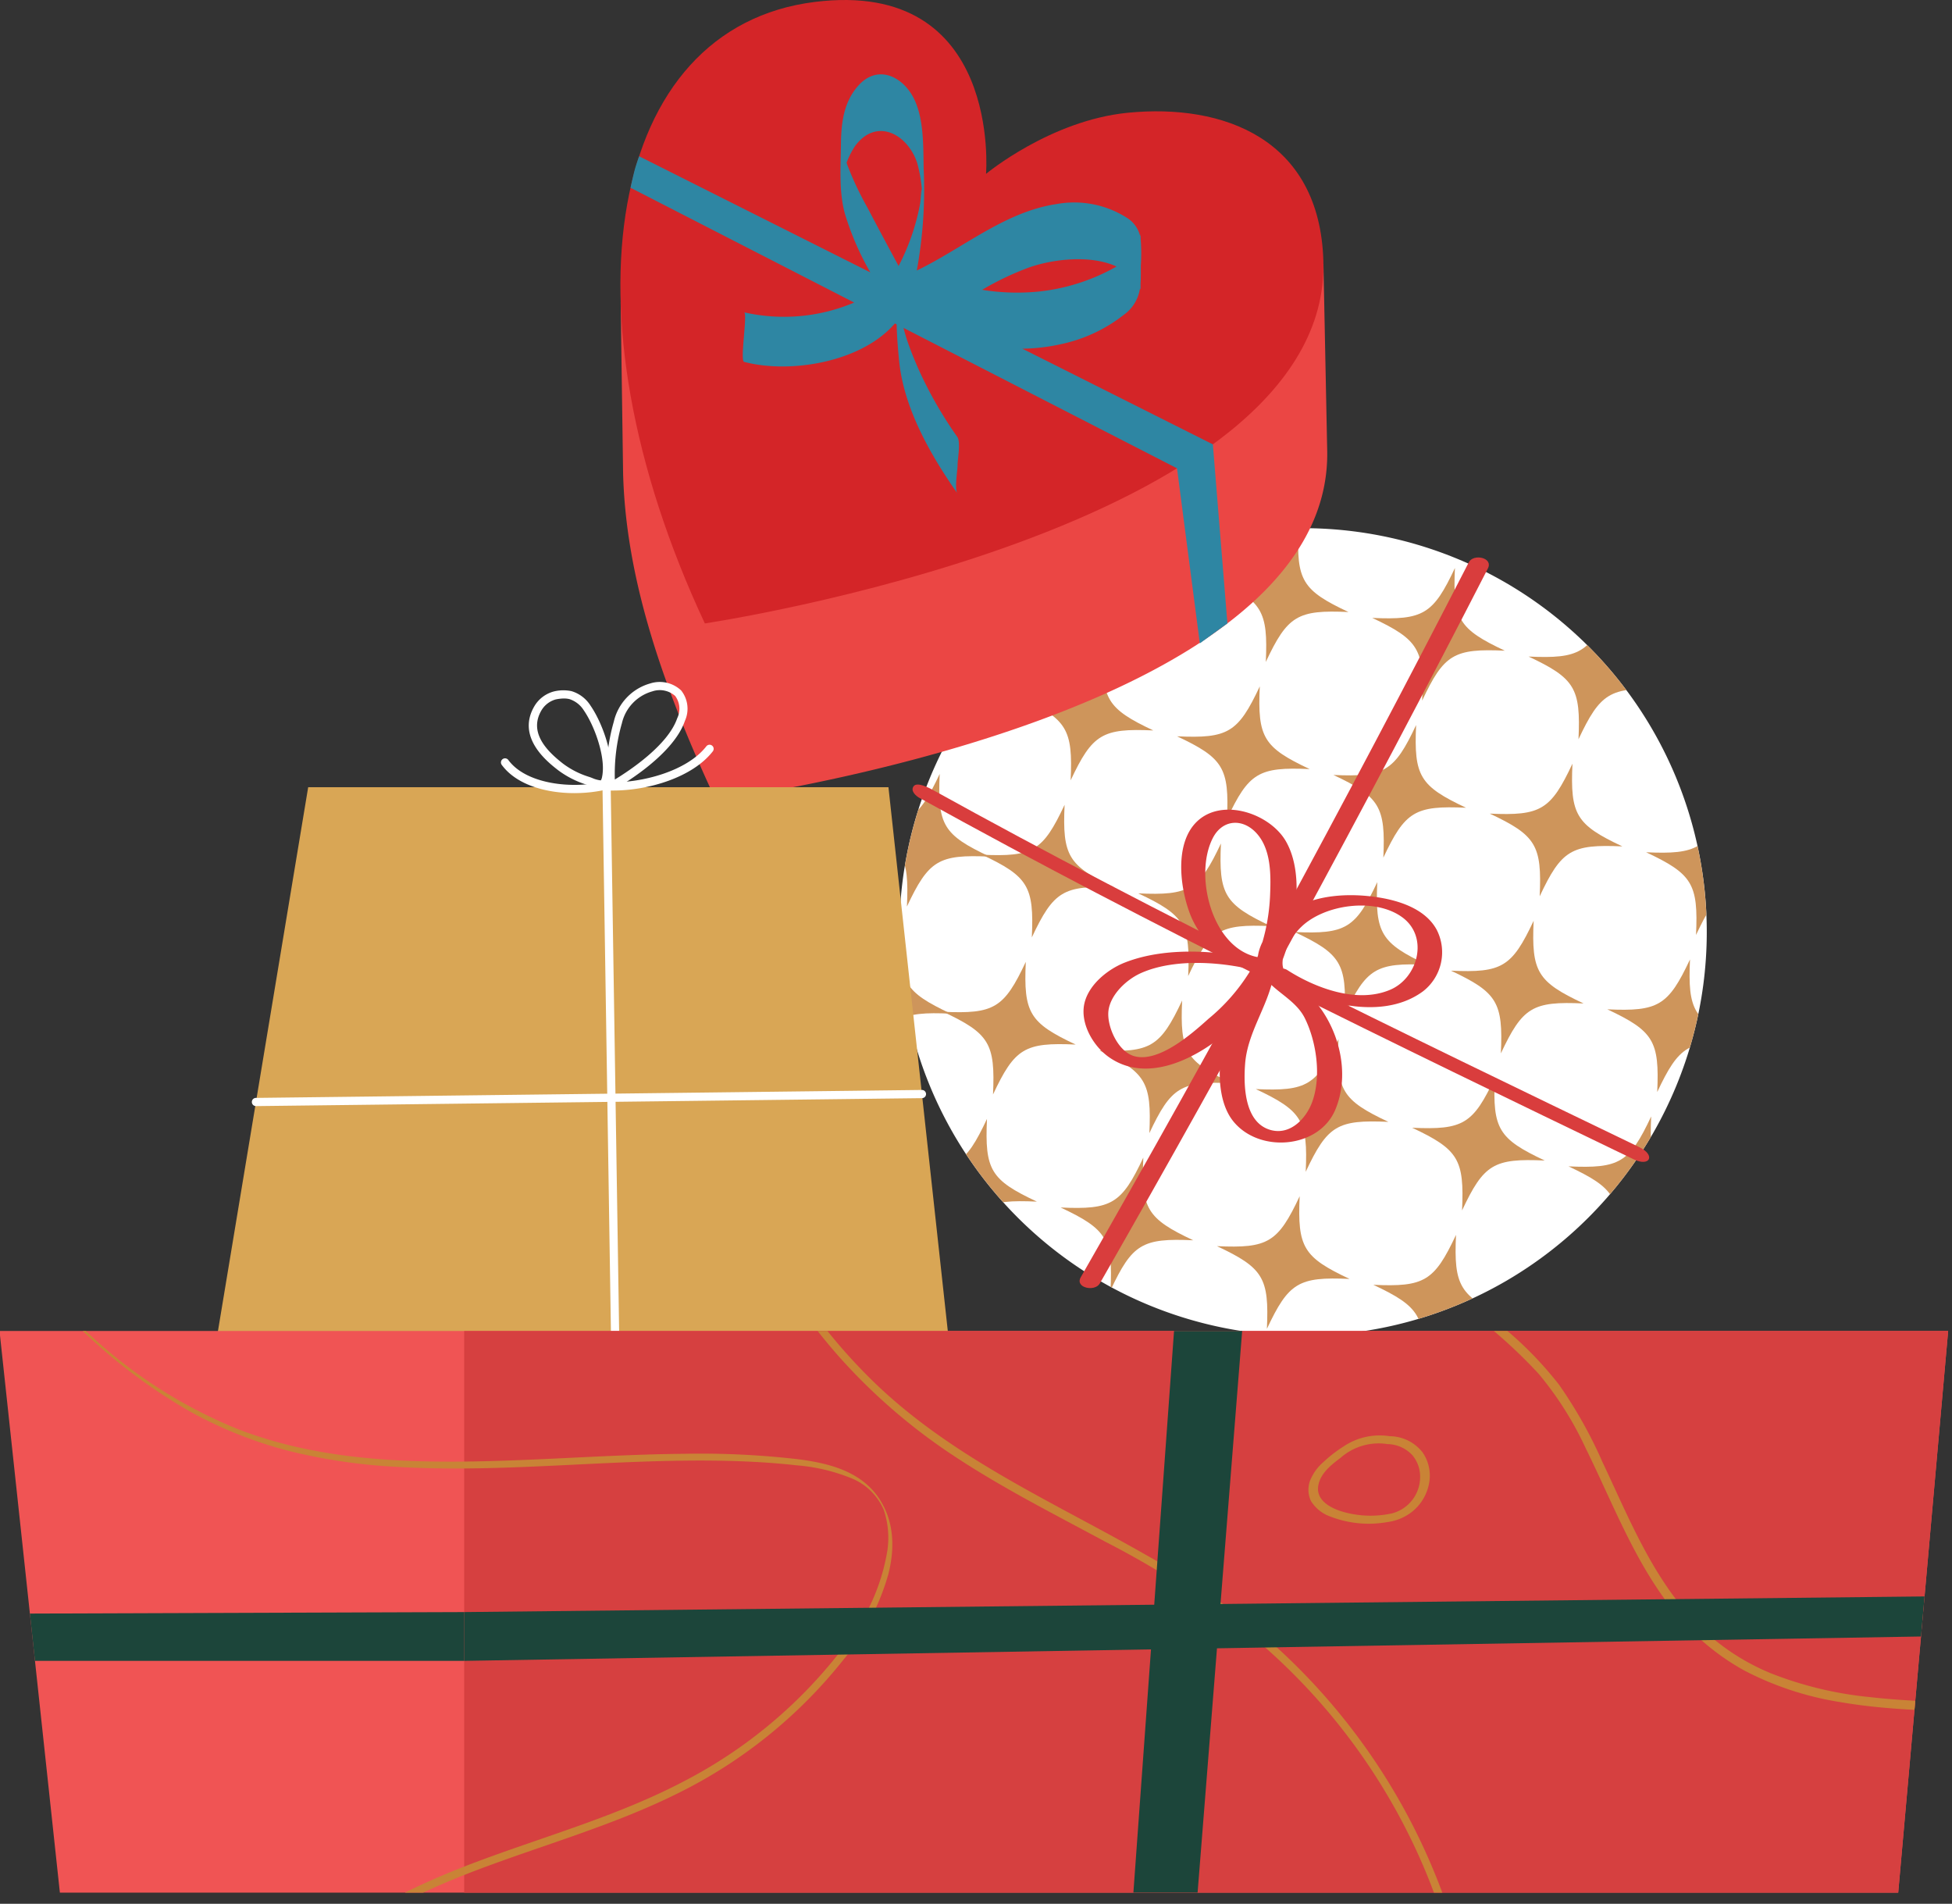 <svg xmlns="http://www.w3.org/2000/svg" xmlns:xlink="http://www.w3.org/1999/xlink" width="241" height="235" viewBox="0 0 241 235">
  <rect x="0" y="0" width="241" height="235" fill="#333333" stroke="none"/>
  <defs>
    <style>
      .cls-1, .cls-5 {
        fill: #fff;
      }

      .cls-1 {
        stroke: #707070;
      }

      .cls-2 {
        fill: none;
      }

      .cls-3 {
        clip-path: url(#clip-path);
      }

      .cls-4 {
        clip-path: url(#clip-path-2);
      }

      .cls-6 {
        clip-path: url(#clip-path-3);
      }

      .cls-7 {
        fill: #ce955b;
      }

      .cls-8 {
        fill: #d93d3d;
      }

      .cls-9 {
        fill: #eb4644;
      }

      .cls-10 {
        fill: #d42528;
      }

      .cls-11 {
        fill: #2e86a3;
      }

      .cls-12 {
        fill: #d9a655;
      }

      .cls-13 {
        fill: #f05454;
      }

      .cls-14 {
        fill: #d64040;
      }

      .cls-15 {
        clip-path: url(#clip-path-5);
      }

      .cls-16 {
        fill: #c98336;
      }

      .cls-17 {
        fill: #1c453a;
      }
    </style>
    <clipPath id="clip-path">
      <rect id="사각형_575" data-name="사각형 575" class="cls-1" width="241" height="235" transform="translate(-7720 13690)"/>
    </clipPath>
    <clipPath id="clip-path-2">
      <rect id="사각형_333" data-name="사각형 333" class="cls-2" width="259.604" height="282.251"/>
    </clipPath>
    <clipPath id="clip-path-3">
      <path id="패스_957" data-name="패스 957" class="cls-2" d="M225.639,182.249a49.841,49.841,0,1,0,49.842-49.841,49.841,49.841,0,0,0-49.842,49.841" transform="translate(-225.639 -132.408)"/>
    </clipPath>
    <clipPath id="clip-path-5">
      <path id="패스_980" data-name="패스 980" class="cls-2" d="M57.367,333.668H0L7.452,403H234.418l6.167-69.332Z" transform="translate(0 -333.668)"/>
    </clipPath>
  </defs>
  <g id="마스크_그룹_830" data-name="마스크 그룹 830" class="cls-3" transform="translate(7720 -13690)">
    <g id="그룹_527" data-name="그룹 527" transform="translate(-7720.059 13690)">
      <g id="그룹_520" data-name="그룹 520">
        <g id="그룹_519" data-name="그룹 519" class="cls-4">
          <path id="패스_914" data-name="패스 914" class="cls-5" d="M325.322,182.25a49.841,49.841,0,1,0-49.842,49.842,49.842,49.842,0,0,0,49.842-49.842" transform="translate(-114.54 -67.214)"/>
        </g>
      </g>
      <g id="그룹_522" data-name="그룹 522" transform="translate(111.099 65.194)">
        <g id="그룹_521" data-name="그룹 521" class="cls-6">
          <path id="패스_915" data-name="패스 915" class="cls-7" d="M211.921,282.977c-6.306-.286-7.523.449-10.208,6.162.286-6.305-.449-7.523-6.162-10.208,6.305.286,7.522-.449,10.208-6.162-.286,6.306.449,7.523,6.162,10.208" transform="translate(-210.366 -203.659)"/>
          <path id="패스_916" data-name="패스 916" class="cls-7" d="M221.653,243.6c-6.306-.286-7.523.449-10.208,6.162.286-6.305-.449-7.523-6.162-10.208,6.305.286,7.522-.449,10.208-6.162-.286,6.306.449,7.523,6.162,10.208" transform="translate(-215.306 -183.671)"/>
          <path id="패스_917" data-name="패스 917" class="cls-7" d="M231.387,204.227c-6.306-.285-7.523.45-10.208,6.162.286-6.305-.449-7.522-6.162-10.208,6.305.286,7.523-.449,10.207-6.161-.285,6.305.45,7.522,6.162,10.207" transform="translate(-220.247 -163.684)"/>
          <path id="패스_918" data-name="패스 918" class="cls-7" d="M241.118,164.853c-6.306-.286-7.523.449-10.208,6.161.286-6.305-.449-7.523-6.162-10.207,6.305.286,7.523-.45,10.208-6.162-.286,6.305.449,7.522,6.162,10.208" transform="translate(-225.187 -143.696)"/>
          <path id="패스_919" data-name="패스 919" class="cls-7" d="M250.851,125.477c-6.306-.286-7.523.449-10.208,6.162.286-6.305-.449-7.522-6.162-10.208,6.305.286,7.522-.449,10.208-6.162-.286,6.306.449,7.523,6.162,10.208" transform="translate(-230.128 -123.708)"/>
          <path id="패스_920" data-name="패스 920" class="cls-7" d="M260.584,86.1c-6.306-.286-7.523.449-10.208,6.162.286-6.305-.449-7.522-6.162-10.208,6.305.286,7.522-.449,10.208-6.162-.286,6.306.449,7.523,6.162,10.208" transform="translate(-235.069 -103.72)"/>
          <path id="패스_921" data-name="패스 921" class="cls-7" d="M243.242,290.719c-6.306-.286-7.523.449-10.208,6.162.286-6.305-.449-7.522-6.162-10.208,6.305.286,7.523-.449,10.208-6.162-.286,6.306.449,7.523,6.162,10.208" transform="translate(-226.265 -207.589)"/>
          <path id="패스_922" data-name="패스 922" class="cls-7" d="M252.975,251.344c-6.306-.286-7.523.449-10.208,6.162.286-6.305-.449-7.523-6.162-10.208,6.305.286,7.522-.449,10.208-6.161-.286,6.306.449,7.523,6.162,10.208" transform="translate(-231.206 -187.601)"/>
          <path id="패스_923" data-name="패스 923" class="cls-7" d="M262.708,211.969c-6.306-.285-7.523.45-10.208,6.162.286-6.305-.449-7.522-6.162-10.208,6.305.287,7.522-.449,10.207-6.161-.286,6.305.45,7.523,6.162,10.207" transform="translate(-236.147 -167.614)"/>
          <path id="패스_924" data-name="패스 924" class="cls-7" d="M272.44,172.595c-6.306-.286-7.523.449-10.208,6.161.286-6.305-.449-7.522-6.162-10.207,6.305.285,7.523-.45,10.208-6.162-.286,6.305.449,7.522,6.162,10.208" transform="translate(-241.087 -147.626)"/>
          <path id="패스_925" data-name="패스 925" class="cls-7" d="M282.173,133.219c-6.306-.286-7.523.449-10.208,6.162.286-6.305-.449-7.523-6.162-10.208,6.305.286,7.523-.449,10.208-6.162-.286,6.306.449,7.523,6.162,10.208" transform="translate(-246.028 -127.638)"/>
          <path id="패스_926" data-name="패스 926" class="cls-7" d="M291.905,93.843c-6.306-.286-7.523.449-10.208,6.162.286-6.305-.449-7.522-6.162-10.208,6.305.286,7.522-.449,10.208-6.162-.286,6.306.449,7.523,6.162,10.208" transform="translate(-250.968 -107.65)"/>
          <path id="패스_927" data-name="패스 927" class="cls-7" d="M282.447,300.41c-6.306-.286-7.523.449-10.208,6.162.286-6.305-.449-7.522-6.162-10.208,6.305.286,7.522-.449,10.208-6.162-.286,6.306.449,7.523,6.162,10.208" transform="translate(-246.167 -212.508)"/>
          <path id="패스_928" data-name="패스 928" class="cls-7" d="M292.179,261.034c-6.306-.286-7.523.449-10.208,6.162.286-6.305-.449-7.522-6.162-10.208,6.305.286,7.522-.449,10.208-6.162-.286,6.306.449,7.523,6.162,10.208" transform="translate(-251.107 -192.52)"/>
          <path id="패스_929" data-name="패스 929" class="cls-7" d="M301.912,221.659c-6.306-.285-7.523.45-10.208,6.162.286-6.305-.449-7.522-6.162-10.208,6.305.287,7.523-.449,10.207-6.161-.286,6.305.449,7.523,6.162,10.207" transform="translate(-256.048 -172.533)"/>
          <path id="패스_930" data-name="패스 930" class="cls-7" d="M311.645,182.285c-6.305-.286-7.523.449-10.208,6.161.286-6.305-.449-7.523-6.162-10.207,6.305.285,7.523-.45,10.208-6.162-.286,6.305.449,7.523,6.162,10.208" transform="translate(-260.988 -152.545)"/>
          <path id="패스_931" data-name="패스 931" class="cls-7" d="M321.377,142.909c-6.306-.286-7.523.449-10.208,6.162.286-6.305-.449-7.522-6.162-10.208,6.305.286,7.523-.449,10.208-6.162-.286,6.306.449,7.523,6.161,10.208" transform="translate(-265.929 -132.557)"/>
          <path id="패스_932" data-name="패스 932" class="cls-7" d="M331.11,103.534c-6.306-.286-7.523.449-10.208,6.162.286-6.305-.449-7.522-6.162-10.208,6.305.286,7.523-.449,10.208-6.162-.286,6.306.449,7.523,6.162,10.208" transform="translate(-270.869 -112.569)"/>
          <path id="패스_933" data-name="패스 933" class="cls-7" d="M321.65,310.1c-6.306-.286-7.523.449-10.208,6.162.286-6.305-.449-7.523-6.162-10.208,6.305.286,7.522-.449,10.208-6.162-.286,6.306.449,7.523,6.162,10.208" transform="translate(-266.067 -217.427)"/>
          <path id="패스_934" data-name="패스 934" class="cls-7" d="M331.382,270.724c-6.306-.286-7.523.449-10.208,6.162.286-6.305-.449-7.522-6.162-10.208,6.305.286,7.522-.449,10.208-6.162-.286,6.306.449,7.523,6.162,10.208" transform="translate(-271.007 -197.439)"/>
          <path id="패스_935" data-name="패스 935" class="cls-7" d="M341.116,231.349c-6.306-.285-7.523.45-10.208,6.162.286-6.305-.449-7.522-6.162-10.208,6.305.286,7.522-.449,10.207-6.161-.286,6.305.45,7.522,6.162,10.207" transform="translate(-275.948 -177.452)"/>
          <path id="패스_936" data-name="패스 936" class="cls-7" d="M350.848,191.975c-6.306-.286-7.523.449-10.208,6.161.286-6.305-.449-7.523-6.162-10.207,6.305.285,7.523-.45,10.208-6.162-.286,6.305.449,7.522,6.162,10.208" transform="translate(-280.888 -157.464)"/>
          <path id="패스_937" data-name="패스 937" class="cls-7" d="M360.581,152.6c-6.306-.286-7.523.449-10.208,6.162.286-6.305-.449-7.523-6.162-10.208,6.305.286,7.523-.449,10.208-6.162-.286,6.306.449,7.523,6.162,10.208" transform="translate(-285.829 -137.476)"/>
          <path id="패스_938" data-name="패스 938" class="cls-7" d="M370.314,113.224c-6.306-.286-7.523.449-10.208,6.162.286-6.305-.449-7.522-6.162-10.208,6.305.286,7.523-.449,10.208-6.162-.286,6.306.449,7.523,6.162,10.208" transform="translate(-290.77 -117.488)"/>
          <path id="패스_939" data-name="패스 939" class="cls-7" d="M360.854,319.79c-6.306-.286-7.523.449-10.208,6.162.286-6.305-.449-7.523-6.162-10.208,6.305.286,7.523-.449,10.208-6.162-.286,6.306.449,7.523,6.162,10.208" transform="translate(-285.968 -222.346)"/>
          <path id="패스_940" data-name="패스 940" class="cls-7" d="M370.587,280.415c-6.306-.286-7.523.449-10.208,6.162.286-6.305-.449-7.522-6.162-10.208,6.305.286,7.523-.449,10.208-6.162-.286,6.306.449,7.523,6.162,10.208" transform="translate(-290.909 -202.358)"/>
          <path id="패스_941" data-name="패스 941" class="cls-7" d="M380.32,241.04c-6.306-.285-7.523.45-10.208,6.162.286-6.305-.449-7.522-6.161-10.208,6.305.286,7.522-.449,10.207-6.161-.285,6.305.449,7.523,6.163,10.207" transform="translate(-295.85 -182.371)"/>
          <path id="패스_942" data-name="패스 942" class="cls-7" d="M390.052,201.665c-6.306-.286-7.523.449-10.208,6.161.286-6.305-.449-7.522-6.162-10.207,6.305.285,7.523-.45,10.208-6.162-.286,6.305.449,7.523,6.162,10.208" transform="translate(-300.79 -162.383)"/>
          <path id="패스_943" data-name="패스 943" class="cls-7" d="M399.784,162.29c-6.306-.286-7.523.449-10.208,6.162.286-6.305-.449-7.522-6.162-10.208,6.305.286,7.523-.449,10.208-6.162-.286,6.306.449,7.523,6.162,10.208" transform="translate(-305.73 -142.395)"/>
          <path id="패스_944" data-name="패스 944" class="cls-7" d="M409.517,122.914c-6.306-.286-7.523.449-10.208,6.162.286-6.305-.449-7.522-6.162-10.208,6.305.286,7.522-.449,10.208-6.162-.286,6.306.449,7.523,6.162,10.208" transform="translate(-310.671 -122.407)"/>
          <path id="패스_945" data-name="패스 945" class="cls-7" d="M400.059,329.48c-6.305-.285-7.522.45-10.207,6.162.285-6.306-.45-7.523-6.162-10.208,6.305.286,7.522-.45,10.208-6.162-.286,6.305.449,7.522,6.161,10.207" transform="translate(-305.87 -227.266)"/>
          <path id="패스_946" data-name="패스 946" class="cls-7" d="M409.791,290.1c-6.305-.286-7.523.45-10.207,6.162.286-6.306-.45-7.523-6.162-10.208,6.305.286,7.523-.449,10.208-6.162-.287,6.306.449,7.523,6.161,10.208" transform="translate(-310.81 -207.277)"/>
          <path id="패스_947" data-name="패스 947" class="cls-7" d="M419.524,250.73c-6.305-.285-7.523.45-10.207,6.162.285-6.305-.45-7.522-6.161-10.208,6.3.286,7.522-.449,10.207-6.161-.286,6.3.448,7.522,6.161,10.206" transform="translate(-315.751 -187.29)"/>
          <path id="패스_948" data-name="패스 948" class="cls-7" d="M429.256,211.355c-6.305-.286-7.523.449-10.207,6.161.285-6.305-.45-7.522-6.162-10.207,6.305.285,7.523-.45,10.208-6.162-.286,6.305.449,7.523,6.161,10.208" transform="translate(-320.691 -167.302)"/>
          <path id="패스_949" data-name="패스 949" class="cls-7" d="M438.989,171.979c-6.305-.286-7.523.45-10.207,6.162.285-6.306-.45-7.523-6.162-10.208,6.305.286,7.522-.449,10.208-6.162-.287,6.305.449,7.522,6.161,10.207" transform="translate(-325.632 -147.314)"/>
          <path id="패스_950" data-name="패스 950" class="cls-7" d="M448.721,132.6c-6.305-.286-7.522.45-10.207,6.162.285-6.306-.45-7.523-6.162-10.208,6.305.286,7.523-.45,10.208-6.162-.287,6.306.449,7.523,6.161,10.208" transform="translate(-330.572 -127.326)"/>
          <path id="패스_951" data-name="패스 951" class="cls-7" d="M439.262,339.171c-6.306-.286-7.523.449-10.208,6.162.286-6.305-.449-7.522-6.161-10.208,6.305.286,7.522-.449,10.208-6.162-.286,6.306.449,7.523,6.162,10.208" transform="translate(-325.77 -232.184)"/>
          <path id="패스_952" data-name="패스 952" class="cls-7" d="M448.995,299.795c-6.306-.286-7.523.449-10.208,6.162.286-6.305-.449-7.523-6.162-10.208,6.305.286,7.523-.449,10.208-6.162-.286,6.306.449,7.523,6.162,10.208" transform="translate(-330.71 -212.196)"/>
          <path id="패스_953" data-name="패스 953" class="cls-7" d="M458.728,260.42c-6.306-.285-7.523.45-10.208,6.161.286-6.305-.449-7.522-6.162-10.208,6.305.286,7.522-.449,10.207-6.161-.286,6.305.45,7.522,6.162,10.207" transform="translate(-335.651 -192.209)"/>
          <path id="패스_954" data-name="패스 954" class="cls-7" d="M468.46,221.046c-6.306-.286-7.523.449-10.208,6.161.286-6.305-.449-7.523-6.162-10.207,6.305.286,7.523-.45,10.208-6.162-.286,6.305.449,7.522,6.162,10.208" transform="translate(-340.591 -172.221)"/>
          <path id="패스_955" data-name="패스 955" class="cls-7" d="M478.193,181.67c-6.306-.286-7.523.449-10.208,6.162.286-6.305-.449-7.523-6.162-10.208,6.305.286,7.523-.449,10.208-6.162-.286,6.306.449,7.523,6.162,10.208" transform="translate(-345.532 -152.233)"/>
          <path id="패스_956" data-name="패스 956" class="cls-7" d="M487.925,142.294c-6.306-.286-7.523.449-10.208,6.162.286-6.305-.449-7.522-6.162-10.208,6.305.286,7.523-.449,10.208-6.162-.285,6.306.449,7.523,6.162,10.208" transform="translate(-350.473 -132.245)"/>
        </g>
      </g>
      <g id="그룹_524" data-name="그룹 524">
        <g id="그룹_523" data-name="그룹 523" class="cls-4">
          <path id="패스_958" data-name="패스 958" class="cls-8" d="M229.844,198.352c28.811,15.952,58.467,30.285,88.123,44.583,2.023.975,2.737-.522.7-1.5-29.351-14.15-58.72-28.314-87.236-44.1-.424-.235-1.92-1.025-2.355-.459s.248,1.2.767,1.484" transform="translate(-116.212 -99.834)"/>
          <path id="패스_959" data-name="패스 959" class="cls-8" d="M318.887,140.346q-22.951,44.667-47.914,88.257c-.751,1.311,1.743,1.828,2.352.765q24.956-43.578,47.914-88.257c.693-1.348-1.792-1.855-2.352-.765" transform="translate(-137.482 -70.942)"/>
          <path id="패스_960" data-name="패스 960" class="cls-8" d="M293.987,221.278c-6.108-.452-8.693-9.977-6.213-14.8,1.195-2.323,3.739-2.474,5.457-.516,1.694,1.931,1.714,4.908,1.62,7.329a24.288,24.288,0,0,1-2,8.943l2.02-.312c-5.427-1.549-12.6-2.176-17.969-.064-2.112.831-4.477,2.742-4.99,5.063-.535,2.42,1.054,5.2,3,6.586,6.854,4.888,17.036-3.8,20.241-9.629l-2.944-.666c-.6,2.9-2.282,5.355-3.05,8.188-.8,2.964-.9,7.486,1.108,10.01,3.192,4.017,10.58,3.425,12.616-1.364,2.155-5.068.049-11.6-4.054-14.947-.916-.748-2.347-1.668-2.443-2.974-.118-1.609,1.211-3.612,2.294-4.662,2.9-2.815,9.14-3.649,12.484-1.194,3.3,2.42,1.946,7.491-1.5,8.948-4.093,1.732-9.233-.211-12.736-2.459-.7-.452-3.656-.307-2.293.568,5.037,3.233,13.683,6.062,19.078,2.087a6.1,6.1,0,0,0,1.717-7.572c-1.347-2.538-4.483-3.589-7.133-4.015-3.662-.588-8.007-.392-11.176,1.749-1.924,1.3-4.723,4.829-3.519,7.257s4.283,3.37,5.534,5.9c1.442,2.921,2.05,7.192.906,10.328-.773,2.122-2.832,4.252-5.338,3.4-3.036-1.031-3.148-5.442-2.946-8.1.291-3.842,2.707-6.942,3.475-10.649.18-.866-2.575-1.336-2.944-.666a23.588,23.588,0,0,1-5.058,5.758c-2,1.8-6.114,5.442-9.143,4.612-2.057-.564-3.46-3.781-3.193-5.674.281-1.985,2.26-3.82,4.035-4.6,4.317-1.909,10.52-1.352,14.929-.094.529.151,1.72.351,2.02-.312,1.962-4.329,3.406-11.5.92-15.842-1.963-3.426-7.881-5.466-11.01-2.419-2.676,2.605-2.1,7.763-.989,10.942a10.642,10.642,0,0,0,9.788,7.25c2.077.154.753-1.29-.6-1.39" transform="translate(-137.974 -103.041)"/>
          <path id="패스_961" data-name="패스 961" class="cls-9" d="M242.517,46.543,232.2,47.865a28.715,28.715,0,0,0-13.382-1.556c-.36.036-.717.082-1.072.133l-16.684-5.907c-1.719-7.43-6.951-14.8-21.419-12.651a23.911,23.911,0,0,0-7.526,2.4l-3.979-1.409L155.751,51.3l.3,21.039v0c.311,12.69,4.655,25.86,11.467,40.417,0,0,76.439-10.132,75.46-43.385Z" transform="translate(-79.063 -13.963)"/>
          <path id="패스_962" data-name="패스 962" class="cls-10" d="M242.475,32.2c-.443-15.042-12.312-19.453-24.161-18.28-9.546.944-17.487,7.541-17.487,7.541S202.817-2.643,179.678.239C154.245,3.408,147.9,38.032,166.11,76.953c0,0,77.344-11.5,76.365-44.75" transform="translate(-79.029 0)"/>
          <path id="패스_963" data-name="패스 963" class="cls-11" d="M230.12,64.308,206.6,52.5a23.046,23.046,0,0,0,4.852-.578,18.862,18.862,0,0,0,7.659-3.592,4.877,4.877,0,0,0,2.007-3.256c.024.047.05.092.073.14v-.785c.047-.664.033-1.394.034-2.23A21.654,21.654,0,0,0,221.2,38.9v-.633c-.01.125-.029.248-.051.37a3.66,3.66,0,0,0-1.582-2.255,12.12,12.12,0,0,0-8.761-1.732c-6.387.955-11.541,5.453-17.239,8.2a55.485,55.485,0,0,0,.842-12.678c-.041-2.742.03-6.187-1.253-8.651-1.395-2.68-4.415-4.078-6.734-1.573-1.875,2.026-2.193,4.657-2.219,7.288-.028,2.824-.271,5.84.484,8.594a34.174,34.174,0,0,0,3.143,7.251L159.288,28.75s-.156.384-.447,1.32c-.215.692-.62,2.562-.62,2.562l27.613,14.173a22.231,22.231,0,0,1-13.587,1.207c.46.121-.546,5.972,0,6.116,5.688,1.5,14.489.05,18.615-4.742l.215.11c.038,1.575.17,3.117.306,4.5.578,5.864,3.869,11.611,7.183,16.346-.359-.513.035-2.819.035-3.478,0-.754.413-2.838-.035-3.478a50.126,50.126,0,0,1-4.619-7.991c-.552-1.216-1.067-2.456-1.5-3.719-.2-.574-.366-1.156-.519-1.743l33.765,17.331,2.818,21.608,3.405-2.462Zm-11.9-21.948a24.689,24.689,0,0,1-9.452,3.071,26.872,26.872,0,0,1-7.133-.2,35.78,35.78,0,0,1,5.771-2.749c2.886-1.02,7.57-1.62,10.814-.127M185,29.85c-.037-.1-.066-.208-.1-.311a10.235,10.235,0,0,1,1.027-2.028c2.609-3.576,6.449-1.562,7.668,2a16.873,16.873,0,0,1,.638,4.113c-.124-1.919-.121.226-.262,1.016a27.584,27.584,0,0,1-2.651,7.652q-1.959-3.61-3.869-7.247A39.187,39.187,0,0,1,185,29.85" transform="translate(-80.317 -9.459)"/>
          <path id="패스_964" data-name="패스 964" class="cls-12" d="M65.894,197.354,54.736,264.592h90.14l-7.34-67.238Z" transform="translate(-27.786 -100.182)"/>
          <path id="패스_965" data-name="패스 965" class="cls-5" d="M152.743,264.77a.5.5,0,0,1-.505-.5L151.2,197.224a.506.506,0,0,1,.5-.514h.008a.505.505,0,0,1,.505.5l1.039,67.049a.506.506,0,0,1-.5.514Z" transform="translate(-76.752 -99.855)"/>
          <path id="패스_966" data-name="패스 966" class="cls-5" d="M141.548,185.178a4.275,4.275,0,0,1-1.386-.364c-.118-.044-.223-.085-.306-.111a11.55,11.55,0,0,1-3.561-1.816c-1.289-1.007-5.211-4.072-2.848-7.953a3.971,3.971,0,0,1,2.391-1.749,4.933,4.933,0,0,1,2.138-.031,4.2,4.2,0,0,1,2.361,1.8c1.432,2.08,2.792,5.9,2.49,8.458l-.5-.059.5.084c-.058.493-.178,1.519-1.016,1.715a1.159,1.159,0,0,1-.261.028m-4.476-11.12a5.511,5.511,0,0,0-1.04.118,2.972,2.972,0,0,0-1.721,1.282c-1.7,2.791.674,5.122,2.607,6.632a10.525,10.525,0,0,0,3.25,1.651c.1.031.217.076.352.128a3.68,3.68,0,0,0,1.061.3c.034-.016.156-.126.241-.848l0-.026c.265-2.246-.984-5.828-2.319-7.765a3.29,3.29,0,0,0-1.776-1.393,2.7,2.7,0,0,0-.659-.075m5.757,9.352-.5-.059Z" transform="translate(-67.364 -87.843)"/>
          <path id="패스_967" data-name="패스 967" class="cls-5" d="M152.776,184.385a.5.5,0,0,1-.505-.521c0-.01-.006-.053-.012-.114a22.718,22.718,0,0,1,.835-7.854,6.393,6.393,0,0,1,4.517-4.727,3.861,3.861,0,0,1,3.8.873,3.632,3.632,0,0,1,.458,3.762c-1.528,4.47-8.553,8.356-8.851,8.519a.506.506,0,0,1-.243.062m1.3-8.233a22.808,22.808,0,0,0-.854,6.884c1.792-1.087,6.558-4.231,7.7-7.558a2.656,2.656,0,0,0-.246-2.752,2.86,2.86,0,0,0-2.812-.576,5.334,5.334,0,0,0-3.783,4" transform="translate(-77.253 -86.814)"/>
          <path id="패스_968" data-name="패스 968" class="cls-5" d="M152.82,192.345q-.279,0-.551-.009a.505.505,0,0,1,.016-1.01h.017c4.057.116,9.645-1.381,12.018-4.449a.506.506,0,0,1,.8.619c-2.5,3.23-7.963,4.849-12.3,4.849" transform="translate(-77.047 -94.765)"/>
          <path id="패스_969" data-name="패스 969" class="cls-5" d="M134.8,194.407c-3.563,0-7.183-1.045-8.976-3.489a.506.506,0,1,1,.815-.6c2.184,2.977,7.883,3.662,12.132,2.605a.506.506,0,0,1,.244.981,17.664,17.664,0,0,1-4.216.5" transform="translate(-63.819 -96.506)"/>
          <path id="패스_970" data-name="패스 970" class="cls-5" d="M63.781,275.24a.505.505,0,0,1-.006-1.011L146,273.248a.517.517,0,0,1,.512.5.505.505,0,0,1-.5.512l-82.225.981Z" transform="translate(-32.12 -138.708)"/>
          <path id="패스_971" data-name="패스 971" class="cls-13" d="M240.584,333.669,234.418,403H7.452L0,333.669Z" transform="translate(0 -169.379)"/>
          <path id="패스_972" data-name="패스 972" class="cls-14" d="M299.728,333.669,293.562,403H116.511V333.669Z" transform="translate(-59.144 -169.379)"/>
        </g>
      </g>
      <g id="그룹_526" data-name="그룹 526" transform="translate(0 164.29)">
        <g id="그룹_525" data-name="그룹 525" class="cls-15">
          <path id="패스_973" data-name="패스 973" class="cls-16" d="M9.614,321.182a67.263,67.263,0,0,0,18.725,15.8,52.008,52.008,0,0,0,11.976,4.766,69.815,69.815,0,0,0,13.241,1.977c9.454.579,18.926-.167,28.372-.551,4.75-.193,9.508-.309,14.261-.128,2.3.087,4.606.243,6.9.5a22.6,22.6,0,0,1,6.587,1.528,7.343,7.343,0,0,1,4.176,3.979,10.823,10.823,0,0,1,.425,5.128,25.026,25.026,0,0,1-4.781,11.007,58.5,58.5,0,0,1-19.907,17.142c-7.9,4.22-16.553,6.687-24.925,9.758-8.278,3.036-16.35,6.817-22.749,13.027-5.865,5.692-10.476,13.189-11.7,21.365a18.138,18.138,0,0,0,1.894,12.029,12.941,12.941,0,0,0,8.729,6.174,13.835,13.835,0,0,0,6.154-.233s-.352-.881-.529-.835A13.453,13.453,0,0,1,34.8,441.364c-3.638-2.843-4.563-7.622-4.272-12.014.553-8.348,5.02-16.228,10.7-22.181,6.161-6.452,14.061-10.5,22.312-13.634,8.277-3.14,16.867-5.522,24.82-9.47A59.92,59.92,0,0,0,108.826,367.6a29.037,29.037,0,0,0,5.6-10.655c.813-3.22.71-6.563-1.2-9.378-2.265-3.339-6.267-4.309-10.052-4.784a104.254,104.254,0,0,0-13.887-.66c-9.491.081-18.958.937-28.45.969-9.087.03-18.317-.722-26.849-4.064a59.778,59.778,0,0,1-20.631-14.038c-1.4-1.43-2.749-2.918-4.043-4.448-.129-.153-.1-.082-.075.048a1.708,1.708,0,0,0,.374.59" transform="translate(-4.679 -326.962)"/>
          <path id="패스_974" data-name="패스 974" class="cls-16" d="M177.04,271.23A70.551,70.551,0,0,0,193.533,304.9a72.242,72.242,0,0,0,14.65,12.545c5.838,3.815,12.071,6.963,18.2,10.27a110.472,110.472,0,0,1,17.456,11.112,75.836,75.836,0,0,1,22.478,30.54c2.615,6.525,3.973,13.393,5.7,20.18,1.653,6.486,3.767,13,7.884,18.379,3.505,4.578,8.4,8.5,14.174,9.628a17.806,17.806,0,0,0,4.137.318c.721-.029.351-1.163-.249-1.139-5.968.238-11.346-2.82-15.346-7.065-4.582-4.862-7.082-11.082-8.856-17.429-1.88-6.725-3.085-13.626-5.412-20.224A77.371,77.371,0,0,0,247.8,340.974a88.492,88.492,0,0,0-16-11.407c-11.722-6.722-24.309-12.128-34.116-21.685a69.194,69.194,0,0,1-18.626-32.134q-.575-2.236-.993-4.508c-.12-.643-1.176-.8-1.029-.009" transform="translate(-89.863 -301.701)"/>
          <path id="패스_975" data-name="패스 975" class="cls-16" d="M338.4,359.957a7.992,7.992,0,0,0-5.884,1.251,16.249,16.249,0,0,0-2.481,1.927,5.851,5.851,0,0,0-1.454,1.883,3.236,3.236,0,0,0-.067,2.912,4.583,4.583,0,0,0,2.347,1.9,13.14,13.14,0,0,0,7.082.7,6.253,6.253,0,0,0,3.173-1.374,5.879,5.879,0,0,0,1.968-3.341,5.068,5.068,0,0,0-.794-3.895,5.206,5.206,0,0,0-4.033-1.991c-.641-.037-1.1.928-.295.974a4.275,4.275,0,0,1,3.072,1.372,4.11,4.11,0,0,1,.954,2.781,4.633,4.633,0,0,1-3.478,4.4,12.329,12.329,0,0,1-6.01-.185c-1.457-.416-3.36-1.363-3.093-3.179.227-1.545,1.6-2.627,2.769-3.5a7.121,7.121,0,0,1,5.644-1.711.766.766,0,0,0,.814-.309.4.4,0,0,0-.234-.617" transform="translate(-166.598 -346.939)"/>
          <path id="패스_976" data-name="패스 976" class="cls-16" d="M342.259,297.641c2.882,6.642,8.374,11.208,13.853,15.672a62.9,62.9,0,0,1,7.617,6.974,41.413,41.413,0,0,1,5.845,9.259c3.329,6.738,6,13.948,10.729,19.881a29.166,29.166,0,0,0,8.9,7.533,38.781,38.781,0,0,0,11.871,3.874c9.264,1.6,18.74.736,28.025,2.133q1.816.273,3.61.671c.779.173.8-.971.091-1.129-9.264-2.058-18.807-1.231-28.178-2.311a45.292,45.292,0,0,1-12.209-2.935,27.42,27.42,0,0,1-9.725-6.743c-5.094-5.536-7.906-12.649-11.083-19.352a55.229,55.229,0,0,0-5.361-9.54,45.282,45.282,0,0,0-7.255-7.361c-5.236-4.41-11.04-8.467-14.462-14.566a26.561,26.561,0,0,1-1.2-2.424c-.291-.67-1.39-.367-1.071.365" transform="translate(-173.71 -315.006)"/>
          <path id="패스_977" data-name="패스 977" class="cls-17" d="M289.35,333.209l-5.031,69.5h7.927l5.525-69.61Z" transform="translate(-144.328 -333.381)"/>
          <path id="패스_978" data-name="패스 978" class="cls-17" d="M296.833,400.221l-180.323,1.93v6.024l179.876-3.009Z" transform="translate(-59.144 -367.452)"/>
          <path id="패스_979" data-name="패스 979" class="cls-17" d="M7.621,404.325l53.615-.185v6.024H8.181Z" transform="translate(-3.869 -369.441)"/>
        </g>
      </g>
    </g>
  </g>
</svg>
